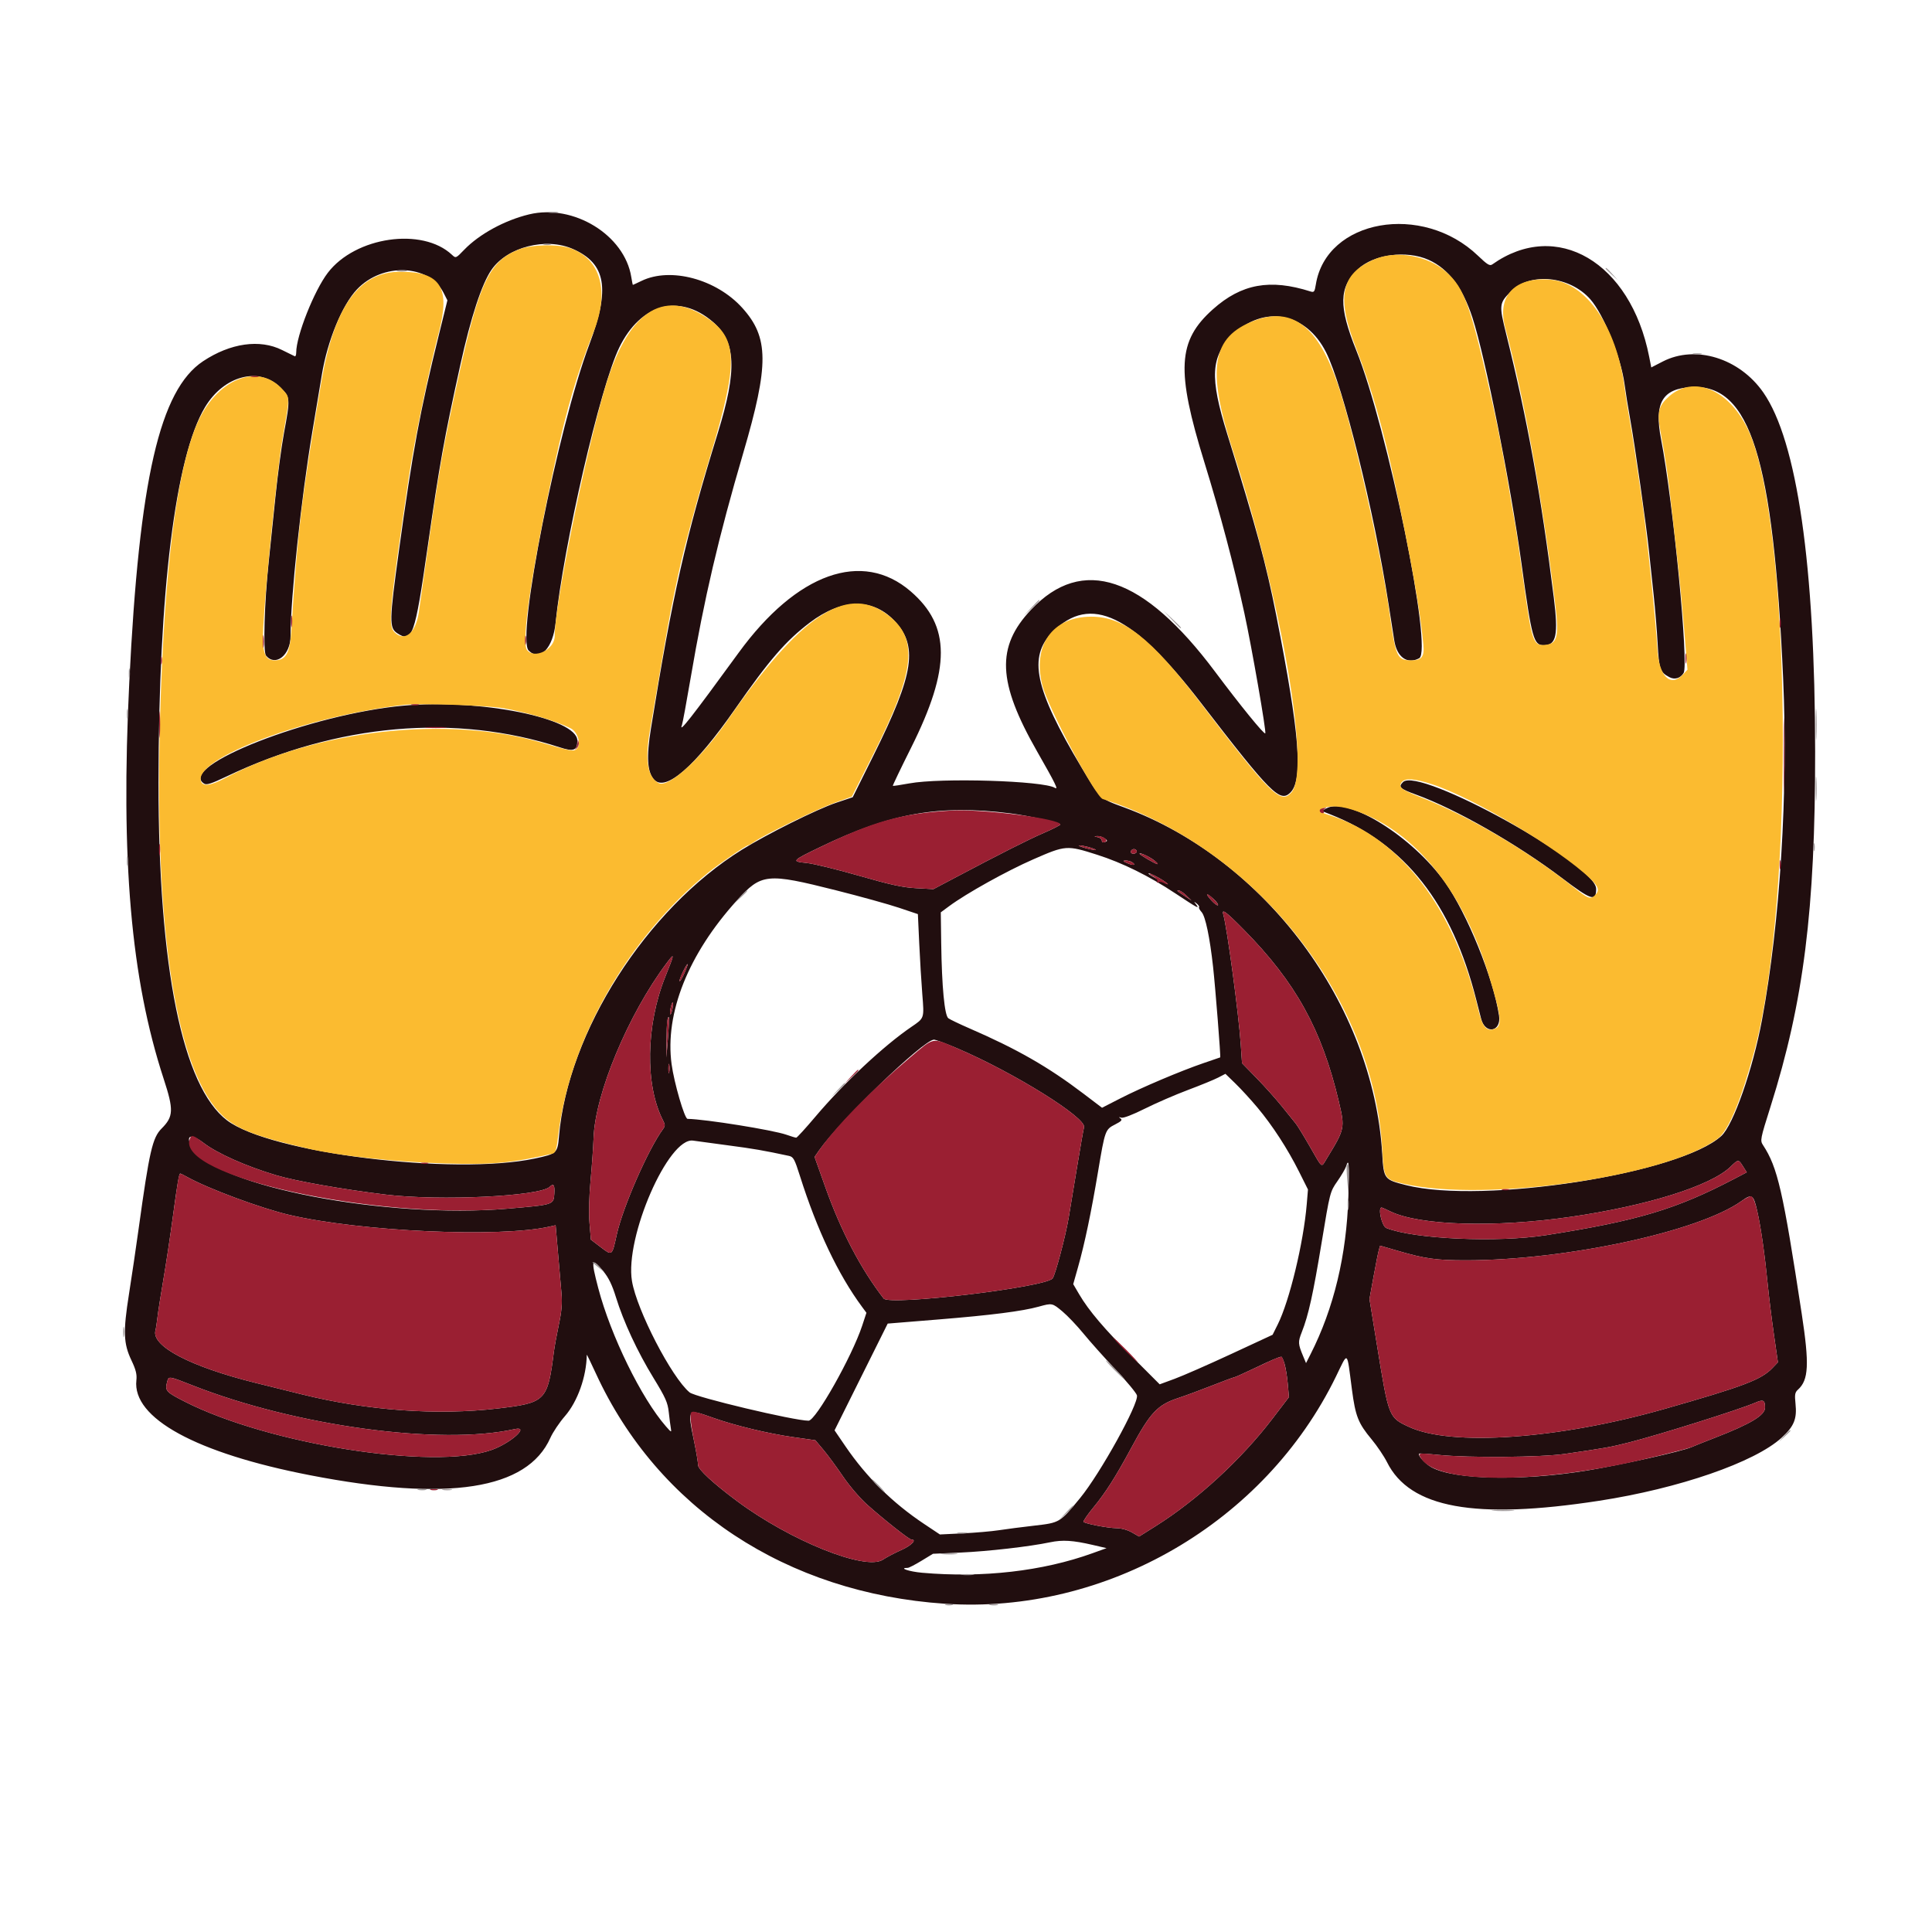 <svg id="svg" version="1.1" xmlns="http://www.w3.org/2000/svg" xmlns:xlink="http://www.w3.org/1999/xlink" width="400" height="400" viewBox="0, 0, 400,400">
<g id="svgg">
<path id="path0" d="M109.570 44.378 C 104.524 45.586,99.239 48.463,96.114 51.705 C 94.387 53.497,94.373 53.503,93.574 52.753 C 87.444 46.994,73.576 49.004,67.870 56.478 C 65.035 60.191,61.329 69.539,61.328 72.982 C 61.328 73.483,61.194 73.835,61.030 73.763 C 60.867 73.691,59.683 73.109,58.400 72.468 C 53.788 70.165,47.708 71.028,42.041 74.790 C 33.071 80.744,28.823 99.216,26.768 141.211 C 24.966 178.031,27.093 202.589,33.882 223.347 C 35.992 229.798,35.935 231.175,33.455 233.654 C 31.569 235.540,30.925 238.345,28.717 254.297 C 28.166 258.271,27.261 264.399,26.706 267.913 C 25.469 275.736,25.558 278.158,27.211 281.641 C 28.136 283.589,28.374 284.549,28.236 285.769 C 27.349 293.611,40.587 300.851,64.185 305.429 C 92.779 310.976,109.171 308.427,113.950 297.689 C 114.467 296.526,115.823 294.505,116.962 293.197 C 119.580 290.191,121.423 285.017,121.487 280.491 C 121.489 280.371,122.339 282.119,123.377 284.375 C 136.198 312.250,162.832 329.826,195.605 332.037 C 229.058 334.295,261.845 315.255,276.590 285.008 C 279.175 279.705,278.813 279.411,279.904 287.695 C 280.631 293.221,281.204 294.669,283.976 298.000 C 285.117 299.371,286.556 301.503,287.173 302.738 C 291.920 312.238,305.347 314.681,331.061 310.723 C 347.617 308.175,363.284 302.762,368.866 297.661 C 371.443 295.306,372.070 293.769,371.740 290.617 C 371.543 288.728,371.622 288.277,372.254 287.706 C 374.466 285.704,374.626 282.483,373.033 272.034 C 369.140 246.502,368.040 241.705,365.019 237.089 C 364.388 236.126,364.441 235.854,366.569 229.117 C 373.436 207.377,375.826 188.377,375.806 155.664 C 375.784 117.050,372.072 91.312,365.076 81.260 C 360.122 74.142,351.045 71.349,344.247 74.853 L 341.879 76.073 341.441 73.846 C 337.589 54.267,322.294 45.276,308.953 54.748 C 308.447 55.107,307.916 54.784,306.023 52.965 C 294.472 41.869,274.589 45.393,272.426 58.920 C 272.187 60.414,272.061 60.579,271.332 60.347 C 262.949 57.679,257.037 58.756,251.123 64.032 C 243.797 70.565,243.461 76.654,249.368 95.760 C 252.606 106.235,255.485 117.096,257.622 126.898 C 259.151 133.911,262.226 151.576,261.964 151.838 C 261.706 152.096,256.843 146.123,251.563 139.063 C 236.732 119.232,224.094 114.975,213.473 126.233 C 206.210 133.932,206.518 141.213,214.712 155.562 C 218.549 162.280,219.196 163.603,218.405 163.114 C 216.024 161.643,194.807 160.993,188.281 162.191 C 186.455 162.526,184.911 162.756,184.849 162.701 C 184.787 162.646,186.498 159.077,188.651 154.769 C 196.866 138.324,196.838 129.585,188.546 122.433 C 178.531 113.795,164.953 118.639,152.930 135.140 C 143.080 148.657,140.470 151.986,141.187 150.117 C 141.327 149.751,142.148 145.313,143.011 140.253 C 145.807 123.863,148.747 111.296,153.891 93.750 C 159.248 75.475,159.207 69.848,153.669 63.728 C 148.287 57.781,138.833 55.250,132.833 58.149 C 131.882 58.608,131.071 58.984,131.031 58.984 C 130.992 58.984,130.841 58.248,130.698 57.348 C 129.308 48.661,118.753 42.182,109.570 44.378 M118.620 51.550 C 125.479 54.580,126.367 59.722,122.025 71.274 C 115.445 88.779,106.858 132.093,109.453 134.688 C 111.791 137.026,114.495 134.225,115.035 128.906 C 116.652 112.977,124.260 80.094,128.210 71.960 C 132.615 62.892,140.630 60.678,147.564 66.613 C 152.397 70.750,152.662 76.559,148.614 89.648 C 141.907 111.339,139.245 123.107,134.758 150.904 C 133.816 156.737,134.010 159.846,135.413 161.396 C 137.790 164.022,143.871 158.738,152.148 146.855 C 159.288 136.605,162.691 132.670,167.691 128.881 C 174.151 123.986,180.546 123.781,184.985 128.327 C 190.177 133.645,189.341 139.315,180.848 156.398 L 176.544 165.056 173.135 166.198 C 169.161 167.531,158.817 172.685,153.594 175.935 C 133.789 188.261,117.556 213.696,115.734 235.257 C 115.439 238.748,115.285 238.890,110.742 239.855 C 93.914 243.432,55.889 238.716,46.993 231.950 C 37.779 224.941,32.802 200.393,32.818 162.027 C 32.833 122.620,36.310 94.547,42.441 84.311 C 46.383 77.728,53.679 75.842,58.099 80.262 C 60.107 82.270,60.122 82.471,58.799 89.634 C 58.267 92.513,57.473 98.440,57.034 102.805 C 56.595 107.171,55.962 113.291,55.628 116.406 C 54.741 124.680,54.443 134.977,55.069 135.731 C 57.042 138.109,60.156 135.633,60.157 131.686 C 60.158 123.733,62.358 103.125,64.686 89.258 C 65.444 84.746,66.324 79.477,66.641 77.550 C 67.797 70.538,70.837 63.160,73.910 59.911 C 79.179 54.340,88.813 54.697,91.812 60.576 L 92.629 62.178 90.876 69.273 C 86.929 85.248,85.472 93.120,82.587 114.063 C 80.591 128.548,80.562 130.000,82.242 131.101 C 85.370 133.151,85.899 131.664,88.505 113.477 C 90.981 96.195,91.974 90.661,95.299 75.586 C 97.493 65.638,99.746 58.762,101.769 55.844 C 105.037 51.128,113.045 49.087,118.620 51.550 M295.788 53.803 C 299.871 55.641,302.816 59.525,304.851 65.759 C 307.502 73.883,312.738 100.142,315.026 116.797 C 317.159 132.319,317.511 133.594,319.667 133.594 C 322.209 133.594,322.656 131.440,321.704 123.786 C 319.066 102.562,316.217 86.776,311.868 69.271 C 310.322 63.050,310.358 62.752,312.930 60.237 C 316.942 56.314,325.040 57.170,329.259 61.964 C 332.031 65.113,335.595 73.956,336.345 79.542 C 336.571 81.233,337.092 84.463,337.502 86.719 C 338.482 92.121,340.873 108.876,341.403 114.063 C 341.634 116.318,342.072 120.449,342.377 123.242 C 342.681 126.035,343.051 130.562,343.198 133.302 C 343.479 138.539,343.704 139.179,345.620 140.195 C 346.732 140.784,347.909 140.438,348.581 139.326 C 349.655 137.549,346.397 103.854,343.900 90.911 C 342.446 83.375,344.177 80.445,350.262 80.137 C 362.348 79.527,367.138 94.795,369.178 140.430 C 370.228 163.918,368.559 190.930,364.809 211.133 C 362.905 221.389,358.863 232.933,356.384 235.192 C 347.818 242.997,307.050 249.365,291.153 245.380 C 286.560 244.229,286.489 244.137,286.171 238.867 C 284.305 207.962,261.956 177.942,232.813 167.194 C 227.601 165.272,227.897 165.550,223.859 158.793 C 214.202 142.636,212.795 135.971,217.953 130.813 C 225.787 122.978,234.528 127.181,248.709 145.603 C 263.129 164.334,265.021 166.229,267.165 164.085 C 269.833 161.417,269.075 151.950,264.224 127.344 C 262.145 116.798,260.104 109.256,254.080 89.844 C 250.430 78.083,250.664 73.844,255.213 69.357 C 261.623 63.033,270.392 64.657,274.547 72.938 C 278.058 79.933,284.518 105.946,287.476 125.000 C 287.926 127.900,288.463 131.328,288.668 132.617 C 289.217 136.072,291.370 137.602,293.830 136.285 C 296.704 134.747,287.289 88.695,280.796 72.531 C 277.125 63.391,277.203 59.520,281.134 55.750 C 284.358 52.659,291.220 51.747,295.788 53.803 M83.594 146.093 C 64.319 147.841,36.575 158.684,42.260 162.247 C 42.774 162.569,43.758 162.258,46.752 160.829 C 69.816 149.819,94.264 147.667,115.932 154.740 C 118.784 155.671,119.531 155.379,119.531 153.333 C 119.531 148.708,99.422 144.657,83.594 146.093 M290.475 161.924 C 289.454 162.945,289.822 163.298,293.182 164.517 C 301.408 167.501,314.119 174.767,323.366 181.770 C 329.495 186.412,330.469 186.721,330.469 184.023 C 330.469 178.938,293.750 158.649,290.475 161.924 M274.614 167.363 L 273.642 167.901 275.395 168.592 C 290.887 174.706,300.599 187.043,305.655 207.031 C 306.008 208.428,306.458 210.186,306.654 210.938 C 307.517 214.240,310.864 213.633,310.359 210.266 C 309.206 202.574,303.730 189.085,299.145 182.639 C 292.430 173.199,279.085 164.888,274.614 167.363 M209.180 168.402 C 212.970 168.877,219.531 170.332,219.531 170.698 C 219.531 170.844,217.993 171.628,216.113 172.442 C 212.892 173.836,207.271 176.674,197.507 181.837 L 193.255 184.085 189.694 183.890 C 186.894 183.736,184.366 183.186,177.860 181.314 C 173.311 180.005,168.437 178.816,167.030 178.672 C 163.790 178.340,163.861 178.256,169.837 175.367 C 184.392 168.327,194.411 166.554,209.180 168.402 M228.691 173.570 C 229.337 174.043,229.345 174.117,228.766 174.339 C 228.360 174.495,228.125 174.384,228.125 174.038 C 228.125 173.738,227.729 173.416,227.246 173.323 C 226.446 173.168,226.439 173.148,227.171 173.100 C 227.614 173.071,228.298 173.282,228.691 173.570 M225.525 175.421 C 226.351 175.651,226.960 175.905,226.879 175.986 C 226.797 176.067,225.858 175.894,224.791 175.602 C 223.724 175.309,223.115 175.055,223.438 175.037 C 223.760 175.019,224.699 175.192,225.525 175.421 M227.148 176.966 C 232.366 178.627,237.927 181.373,243.314 184.948 C 248.000 188.057,248.465 188.302,247.606 187.207 C 247.119 186.585,247.133 186.573,247.763 187.067 C 248.145 187.367,248.363 187.705,248.248 187.820 C 248.133 187.934,248.372 188.393,248.778 188.838 C 249.567 189.703,250.477 194.050,251.157 200.195 C 251.631 204.486,252.766 218.871,252.634 218.921 C 252.582 218.940,251.045 219.467,249.219 220.091 C 244.466 221.715,236.365 225.148,231.953 227.408 L 228.163 229.350 224.336 226.443 C 216.994 220.868,210.607 217.209,200.725 212.916 C 198.653 212.016,196.680 211.070,196.341 210.815 C 195.557 210.226,194.991 204.269,194.868 195.325 L 194.779 188.892 196.511 187.611 C 200.110 184.948,208.432 180.319,213.974 177.897 C 220.639 174.984,220.874 174.967,227.148 176.966 M235.326 176.131 C 235.445 176.323,235.285 176.579,234.971 176.700 C 234.361 176.934,233.839 176.447,234.255 176.031 C 234.609 175.678,235.073 175.721,235.326 176.131 M238.966 178.133 C 239.507 178.558,239.809 178.906,239.638 178.906 C 239.245 178.906,235.938 176.980,235.938 176.751 C 235.938 176.428,237.988 177.364,238.966 178.133 M234.364 178.500 C 235.329 179.111,234.644 179.257,233.398 178.707 C 232.492 178.306,232.403 178.183,233.008 178.163 C 233.438 178.149,234.048 178.300,234.364 178.500 M240.102 181.852 C 241.034 182.399,241.797 182.943,241.797 183.061 C 241.797 183.238,238.483 181.473,237.923 180.998 C 237.325 180.490,238.694 181.027,240.102 181.852 M173.096 184.331 C 178.118 185.597,183.984 187.224,186.133 187.946 L 190.039 189.258 190.317 195.313 C 190.470 198.643,190.757 203.389,190.954 205.859 C 191.356 210.887,191.396 210.768,188.694 212.604 C 183.015 216.465,174.693 224.247,168.859 231.152 C 166.817 233.569,165.013 235.547,164.849 235.547 C 164.685 235.547,163.782 235.275,162.842 234.942 C 160.075 233.963,146.069 231.712,142.347 231.648 C 141.732 231.637,139.568 224.209,139.045 220.313 C 137.628 209.756,142.493 197.544,152.534 186.458 C 157.642 180.818,158.726 180.706,173.096 184.331 M245.623 185.406 L 246.680 186.438 245.313 185.533 C 243.514 184.343,243.548 184.375,244.093 184.375 C 244.353 184.375,245.041 184.839,245.623 185.406 M251.299 186.172 C 251.902 186.731,252.291 187.293,252.164 187.420 C 252.036 187.547,251.419 187.090,250.793 186.404 C 249.423 184.904,249.763 184.748,251.299 186.172 M257.514 192.480 C 268.254 203.370,273.665 213.149,277.177 228.015 C 278.491 233.574,278.464 233.703,274.647 239.941 C 273.517 241.789,273.872 242.051,271.201 237.397 C 269.936 235.192,268.615 233.039,268.265 232.612 C 267.916 232.185,266.642 230.605,265.435 229.102 C 264.228 227.598,261.869 224.961,260.193 223.242 L 257.147 220.117 256.883 216.211 C 256.460 209.950,254.048 192.005,253.272 189.355 C 252.887 188.039,253.789 188.703,257.514 192.480 M137.743 202.224 C 133.717 212.242,133.521 224.715,137.276 231.975 C 137.741 232.874,137.737 233.132,137.249 233.796 C 134.186 237.972,128.925 249.995,127.680 255.664 C 126.710 260.077,126.764 260.036,124.351 258.195 L 122.337 256.660 122.053 253.241 C 121.878 251.147,121.964 247.698,122.275 244.344 C 122.554 241.332,122.831 237.412,122.892 235.633 C 123.204 226.462,130.041 210.073,137.997 199.430 C 139.732 197.108,139.712 197.325,137.743 202.224 M141.674 201.523 C 141.205 202.575,140.766 203.291,140.700 203.114 C 140.574 202.779,142.081 199.609,142.366 199.609 C 142.455 199.609,142.144 200.470,141.674 201.523 M139.209 208.936 C 139.072 209.622,138.878 210.102,138.778 210.002 C 138.679 209.903,138.719 209.269,138.867 208.594 C 139.219 206.992,139.535 207.307,139.209 208.936 M138.297 214.854 L 137.966 218.945 137.995 215.234 C 138.022 211.816,138.187 210.323,138.503 210.638 C 138.572 210.707,138.479 212.604,138.297 214.854 M198.242 217.068 C 209.968 222.094,224.973 231.443,224.436 233.388 C 224.316 233.824,223.684 237.432,223.031 241.406 C 222.379 245.381,221.579 250.215,221.253 252.148 C 220.608 255.974,218.480 264.000,217.930 264.683 C 216.437 266.536,184.140 270.378,182.953 268.844 C 178.229 262.740,174.110 254.881,170.893 245.835 L 168.647 239.522 169.553 238.218 C 173.877 231.993,191.132 215.347,193.359 215.251 C 193.682 215.238,195.879 216.055,198.242 217.068 M138.558 221.968 C 138.464 222.454,138.384 222.148,138.380 221.289 C 138.375 220.430,138.452 220.032,138.550 220.406 C 138.647 220.779,138.651 221.482,138.558 221.968 M260.332 229.297 C 263.449 233.016,266.581 237.842,268.948 242.570 L 270.801 246.272 270.546 249.330 C 269.882 257.291,266.977 269.334,264.544 274.211 L 263.477 276.352 254.883 280.342 C 250.156 282.537,244.897 284.845,243.195 285.470 L 240.101 286.608 234.591 281.097 C 228.658 275.164,225.422 271.359,223.447 267.994 L 222.200 265.870 223.200 262.330 C 224.578 257.451,225.906 251.112,227.338 242.578 C 228.787 233.948,228.822 233.852,230.903 232.790 C 232.184 232.137,232.421 231.870,231.993 231.566 C 231.566 231.262,231.600 231.226,232.146 231.403 C 232.571 231.540,234.497 230.804,237.029 229.537 C 239.329 228.387,243.351 226.642,245.968 225.661 C 248.584 224.679,251.396 223.527,252.218 223.099 L 253.711 222.323 255.794 224.345 C 256.939 225.457,258.982 227.686,260.332 229.297 M42.086 236.586 C 44.970 238.804,50.920 241.456,57.227 243.335 C 61.260 244.537,71.029 246.260,79.883 247.331 C 91.107 248.690,111.840 247.691,113.836 245.695 C 114.607 244.924,114.884 245.354,114.767 247.142 C 114.618 249.444,114.664 249.429,105.078 250.245 C 80.020 252.379,44.738 245.615,39.874 237.745 C 38.252 235.120,39.399 234.519,42.086 236.586 M150.746 237.135 C 156.043 237.832,158.067 238.182,163.340 239.313 C 164.263 239.511,164.509 239.962,165.628 243.498 C 169.167 254.683,173.533 263.880,178.483 270.576 L 179.386 271.797 178.504 274.473 C 176.400 280.851,168.898 294.141,167.401 294.141 C 164.417 294.141,143.973 289.276,142.773 288.281 C 139.063 285.202,131.851 271.270,130.843 265.234 C 129.329 256.173,138.405 235.355,143.520 236.156 C 144.145 236.254,147.397 236.694,150.746 237.135 M360.865 241.475 L 361.651 242.716 359.048 244.077 C 347.028 250.364,339.065 252.747,320.117 255.726 C 310.026 257.312,292.700 256.537,287.012 254.244 C 286.090 253.873,285.221 250.000,286.059 250.000 C 286.127 250.000,286.946 250.370,287.881 250.821 C 293.924 253.741,309.471 254.204,325.195 251.934 C 341.002 249.651,354.176 245.528,358.256 241.586 C 359.913 239.985,359.921 239.985,360.865 241.475 M279.165 247.754 C 278.796 259.894,276.154 270.894,271.325 280.397 L 270.400 282.216 269.817 280.820 C 268.740 278.242,268.716 277.850,269.514 275.824 C 270.905 272.296,271.854 268.015,273.628 257.264 C 275.351 246.819,275.371 246.742,276.887 244.569 C 277.726 243.367,278.536 241.987,278.686 241.504 C 279.275 239.609,279.373 240.898,279.165 247.754 M38.758 243.683 C 43.114 246.113,54.105 250.189,59.961 251.548 C 74.760 254.980,103.309 256.272,113.672 253.979 L 115.039 253.676 115.523 259.358 C 115.789 262.482,116.116 266.270,116.250 267.773 C 116.430 269.789,116.287 271.483,115.708 274.219 C 115.276 276.260,114.811 278.809,114.674 279.883 C 113.381 290.044,112.990 290.441,103.125 291.604 C 90.518 293.092,76.117 292.058,62.500 288.689 C 60.029 288.078,55.723 287.010,52.930 286.316 C 39.396 282.954,31.275 278.695,32.187 275.439 C 32.285 275.090,32.477 273.838,32.614 272.656 C 32.750 271.475,33.288 268.047,33.807 265.039 C 34.327 262.031,35.204 256.230,35.756 252.148 C 36.750 244.787,37.063 242.969,37.335 242.969 C 37.413 242.969,38.053 243.290,38.758 243.683 M363.785 250.614 C 364.567 254.014,365.363 259.557,365.999 266.016 C 366.242 268.486,366.813 273.105,367.269 276.279 L 368.096 282.051 366.958 283.239 C 364.644 285.656,360.999 287.036,344.531 291.728 C 322.648 297.963,300.450 299.510,291.691 295.412 C 287.515 293.457,287.529 293.494,285.123 278.715 L 283.534 268.953 284.388 264.261 C 284.857 261.681,285.354 259.195,285.492 258.737 L 285.742 257.903 289.453 258.983 C 295.071 260.618,297.383 260.938,303.539 260.933 C 324.199 260.914,351.679 255.004,360.547 248.671 C 362.728 247.114,363.021 247.290,363.785 250.614 M124.899 263.184 C 126.002 264.517,126.738 266.028,127.517 268.555 C 129.089 273.656,131.968 279.848,135.297 285.283 C 137.796 289.365,138.244 290.371,138.461 292.383 C 138.600 293.672,138.793 295.166,138.891 295.703 C 139.058 296.618,138.993 296.593,137.873 295.313 C 132.794 289.507,126.450 276.551,123.863 266.698 C 122.293 260.721,122.443 260.213,124.899 263.184 M219.980 271.533 C 221.038 272.419,222.990 274.473,224.318 276.098 C 225.645 277.722,228.630 281.067,230.951 283.531 C 233.272 285.995,235.271 288.407,235.393 288.892 C 235.817 290.581,227.804 305.061,223.625 310.156 C 219.451 315.247,219.420 315.265,214.187 315.862 C 211.648 316.152,208.340 316.580,206.836 316.812 C 205.332 317.045,201.963 317.338,199.349 317.464 L 194.597 317.694 191.341 315.525 C 184.804 311.170,179.421 305.861,175.054 299.461 L 172.786 296.137 178.287 285.086 L 183.789 274.035 194.336 273.178 C 205.217 272.294,211.646 271.473,215.039 270.533 C 217.840 269.757,217.864 269.762,219.980 271.533 M265.943 282.333 C 266.186 283.143,266.492 285.033,266.623 286.532 L 266.861 289.258 263.430 293.750 C 256.985 302.187,247.875 310.560,239.225 315.996 L 235.838 318.124 234.345 317.265 C 233.461 316.756,232.169 316.401,231.173 316.393 C 229.407 316.378,224.732 315.488,224.335 315.090 C 224.207 314.962,225.157 313.580,226.445 312.019 C 228.897 309.048,231.022 305.700,234.199 299.805 C 238.165 292.444,239.657 290.858,243.945 289.446 C 245.449 288.951,248.613 287.784,250.977 286.852 C 253.340 285.920,255.393 285.157,255.539 285.157 C 255.685 285.157,257.531 284.330,259.640 283.320 C 263.127 281.652,264.626 281.007,265.270 280.898 C 265.397 280.877,265.700 281.522,265.943 282.333 M39.976 286.871 C 61.297 295.256,91.185 299.303,106.543 295.884 C 109.778 295.164,105.767 298.785,101.758 300.204 C 89.800 304.437,55.538 299.022,38.184 290.155 C 34.320 288.181,34.111 287.939,34.621 286.035 C 34.930 284.883,34.913 284.880,39.976 286.871 M365.430 291.439 C 365.430 293.015,362.466 294.798,355.078 297.666 C 352.822 298.542,350.625 299.419,350.195 299.615 C 348.389 300.441,335.458 303.331,328.516 304.461 C 314.972 306.665,301.108 306.372,296.383 303.782 C 295.055 303.054,293.477 301.314,293.828 300.964 C 293.905 300.887,295.721 301.003,297.863 301.222 C 304.090 301.858,319.028 301.740,324.023 301.014 C 332.523 299.780,333.453 299.613,337.305 298.633 C 343.703 297.004,360.198 291.810,363.425 290.408 C 365.078 289.689,365.430 289.870,365.430 291.439 M147.656 293.548 C 152.147 295.141,159.075 296.813,164.192 297.537 L 168.813 298.191 170.475 300.170 C 171.389 301.258,173.210 303.730,174.522 305.664 C 175.868 307.647,178.067 310.212,179.567 311.548 C 183.100 314.694,188.241 318.750,188.697 318.750 C 189.886 318.750,188.709 319.974,186.621 320.908 C 185.278 321.509,183.555 322.412,182.792 322.915 C 179.215 325.273,163.599 318.991,152.539 310.746 C 147.643 307.095,144.531 304.219,144.531 303.344 C 144.531 302.841,144.180 300.721,143.750 298.633 C 142.289 291.532,142.222 291.619,147.656 293.548 M226.288 319.873 L 229.102 320.527 226.172 321.584 C 215.885 325.296,203.411 326.724,190.918 325.622 C 188.222 325.384,185.941 324.609,187.937 324.609 C 188.178 324.609,189.452 323.953,190.769 323.152 L 193.164 321.694 198.828 321.444 C 204.565 321.191,213.101 320.213,217.383 319.318 C 219.994 318.773,222.125 318.905,226.288 319.873 " stroke="none" fill="#210e0f" fill-rule="evenodd"></path>
<path id="path1" d="M107.540 51.603 C 101.408 53.960,99.302 58.297,95.115 77.185 C 91.770 92.277,90.807 97.746,88.100 116.992 C 87.556 120.859,86.932 125.254,86.713 126.758 C 86.085 131.079,83.760 132.979,81.664 130.882 C 80.296 129.515,80.584 126.399,84.598 99.066 C 85.685 91.666,88.787 76.661,90.835 68.895 C 93.294 59.569,91.248 56.281,82.973 56.259 C 74.394 56.235,69.245 63.331,66.566 78.867 C 62.570 102.041,61.520 110.726,60.324 130.482 C 60.035 135.256,59.218 136.719,56.844 136.719 C 54.816 136.719,54.235 135.052,54.495 129.975 C 54.918 121.694,57.439 96.920,58.460 91.016 C 60.046 81.839,60.040 82.371,58.579 80.707 C 53.456 74.873,44.645 78.489,40.660 88.063 C 36.546 97.945,34.043 117.899,33.161 147.852 C 31.840 192.702,36.482 222.219,46.262 231.157 C 49.190 233.834,53.304 235.392,63.867 237.825 C 70.387 239.328,81.785 240.564,91.992 240.876 C 101.809 241.177,105.868 240.812,114.307 238.872 C 115.041 238.704,115.190 238.242,115.602 234.868 C 118.015 215.111,130.030 194.136,146.680 180.618 C 148.812 178.887,154.501 175.000,154.903 175.000 C 155.040 175.000,155.619 174.670,156.190 174.267 C 158.234 172.822,169.301 167.450,172.799 166.205 L 176.367 164.935 180.684 156.393 C 189.686 138.582,190.301 131.931,183.399 127.020 C 175.089 121.107,165.540 127.568,150.552 149.244 C 145.146 157.062,138.382 163.209,136.371 162.132 C 134.104 160.919,133.502 157.496,134.509 151.539 C 136.822 137.846,138.407 128.723,138.880 126.367 C 139.987 120.856,141.013 116.154,141.607 113.867 C 143.777 105.521,144.868 101.620,147.066 94.336 C 152.852 75.164,152.775 70.209,146.623 65.977 C 137.148 59.458,129.745 64.645,125.027 81.109 C 120.787 95.908,114.844 125.435,114.844 131.703 C 114.844 134.460,110.612 136.557,109.100 134.551 C 107.862 132.908,110.210 117.221,114.915 95.703 C 117.411 84.288,119.518 77.163,122.884 68.750 C 126.259 60.317,124.361 53.539,118.019 51.378 C 115.457 50.505,110.095 50.620,107.540 51.603 M284.615 53.672 C 277.572 56.648,276.600 61.439,280.842 72.278 C 283.816 79.877,286.405 88.878,288.701 99.609 C 292.139 115.676,294.050 126.474,294.695 133.488 C 294.923 135.960,294.347 136.719,292.247 136.719 C 289.259 136.719,288.958 136.074,287.685 126.953 C 285.971 114.674,280.165 88.931,277.025 79.688 C 272.895 67.531,267.546 63.421,259.708 66.381 C 250.847 69.727,249.767 76.306,255.277 93.359 C 265.536 125.108,271.422 159.599,267.349 164.099 C 265.113 166.570,263.069 164.547,248.442 145.385 C 238.282 132.074,232.656 127.654,225.898 127.673 C 217.853 127.695,213.665 133.655,215.837 141.993 C 217.043 146.623,226.807 164.962,228.320 165.439 C 259.781 175.347,284.547 206.491,286.201 238.227 C 286.500 243.952,286.652 244.187,290.653 245.097 C 307.748 248.985,345.391 243.535,355.712 235.678 C 357.881 234.026,360.558 227.580,363.227 217.578 C 371.707 185.810,370.848 107.364,361.817 88.748 C 357.857 80.586,350.624 77.610,345.566 82.062 C 343.415 83.955,343.057 85.306,343.728 89.005 C 344.956 95.778,345.295 98.098,346.056 104.945 C 346.506 108.993,347.137 114.590,347.459 117.383 C 347.780 120.176,348.342 126.104,348.708 130.557 L 349.373 138.653 348.446 139.639 C 345.817 142.437,343.425 139.981,343.127 134.180 C 342.874 129.250,340.889 109.995,340.006 103.906 C 338.586 94.113,337.838 89.255,337.314 86.424 C 337.006 84.760,336.558 81.904,336.319 80.078 C 334.690 67.658,328.453 58.584,321.087 57.916 C 313.671 57.243,309.871 61.203,311.624 67.773 C 315.605 82.700,319.082 101.801,321.885 124.158 C 322.851 131.865,322.538 133.295,319.833 133.519 C 317.436 133.718,317.134 132.827,315.452 120.600 C 314.647 114.748,313.830 109.170,313.638 108.203 C 313.446 107.236,312.926 104.248,312.484 101.563 C 311.631 96.389,310.145 88.594,309.207 84.375 C 304.513 63.272,303.256 59.675,299.381 56.273 C 295.541 52.902,289.117 51.770,284.615 53.672 M104.332 146.649 C 109.742 147.651,114.953 149.214,118.150 150.795 C 119.549 151.486,120.339 153.910,119.497 154.925 C 118.878 155.670,118.397 155.593,112.109 153.753 C 92.601 148.043,65.443 151.098,46.555 161.128 C 43.592 162.701,41.975 162.894,41.602 161.719 C 40.114 157.033,63.398 148.283,83.594 145.937 C 86.822 145.562,101.112 146.052,104.332 146.649 M296.555 162.393 C 305.123 165.202,322.807 175.753,329.195 181.867 C 330.980 183.576,331.216 184.353,330.246 185.324 C 329.293 186.276,328.822 186.101,325.734 183.647 C 316.236 176.100,303.996 168.910,293.998 165.007 C 290.052 163.467,289.395 162.925,290.239 161.909 C 290.953 161.049,292.911 161.199,296.555 162.393 M282.509 168.566 C 293.923 173.346,303.132 185.247,308.194 201.758 C 310.784 210.207,311.053 212.286,309.639 212.930 C 307.877 213.733,306.925 212.714,306.085 209.127 C 301.139 188.018,289.958 173.405,275.195 168.757 C 272.976 168.058,272.749 167.686,274.263 167.229 C 276.252 166.629,278.915 167.060,282.509 168.566 " stroke="none" fill="#fbbb30" fill-rule="evenodd"></path>
<path id="path2" d="M52.051 78.004 C 52.427 78.102,53.042 78.102,53.418 78.004 C 53.794 77.905,53.486 77.825,52.734 77.825 C 51.982 77.825,51.675 77.905,52.051 78.004 M60.268 128.711 C 60.271 129.785,60.347 130.178,60.437 129.584 C 60.526 128.991,60.524 128.112,60.431 127.631 C 60.339 127.151,60.265 127.637,60.268 128.711 M368.458 129.102 C 368.462 129.961,368.542 130.267,368.636 129.781 C 368.729 129.295,368.726 128.592,368.628 128.218 C 368.530 127.845,368.454 128.242,368.458 129.102 M54.414 132.813 C 54.414 133.994,54.487 134.478,54.577 133.887 C 54.666 133.296,54.666 132.329,54.577 131.738 C 54.487 131.147,54.414 131.631,54.414 132.813 M108.692 132.617 C 108.697 133.477,108.777 133.782,108.870 133.296 C 108.963 132.810,108.960 132.107,108.862 131.734 C 108.764 131.360,108.688 131.758,108.692 132.617 M348.935 136.328 C 348.935 137.295,349.011 137.690,349.104 137.207 C 349.197 136.724,349.197 135.933,349.104 135.449 C 349.011 134.966,348.935 135.361,348.935 136.328 M33.294 136.719 C 33.294 137.471,33.374 137.778,33.472 137.402 C 33.571 137.026,33.571 136.411,33.472 136.035 C 33.374 135.659,33.294 135.967,33.294 136.719 M369.315 156.445 C 369.315 163.320,369.368 166.078,369.433 162.573 C 369.498 159.068,369.498 153.443,369.433 150.073 C 369.368 146.703,369.315 149.570,369.315 156.445 M32.960 150.000 C 32.960 152.471,33.024 153.481,33.101 152.246 C 33.179 151.011,33.179 148.989,33.101 147.754 C 33.024 146.519,32.960 147.529,32.960 150.000 M85.254 145.972 C 85.630 146.071,86.245 146.071,86.621 145.972 C 86.997 145.874,86.689 145.794,85.938 145.794 C 85.186 145.794,84.878 145.874,85.254 145.972 M88.379 150.678 C 89.399 150.758,91.069 150.758,92.090 150.678 C 93.110 150.597,92.275 150.531,90.234 150.531 C 88.193 150.531,87.358 150.597,88.379 150.678 M119.577 153.730 C 119.552 154.171,119.356 154.743,119.142 155.001 C 118.928 155.260,119.033 155.228,119.375 154.930 C 119.717 154.633,119.913 154.061,119.809 153.659 C 119.640 153.002,119.617 153.009,119.577 153.730 M273.533 167.447 C 272.993 167.665,273.253 168.359,273.874 168.359 C 274.089 168.359,274.165 168.199,274.044 168.002 C 273.923 167.806,274.044 167.556,274.314 167.447 C 274.584 167.338,274.629 167.249,274.414 167.249 C 274.199 167.249,273.803 167.338,273.533 167.447 M196.875 167.816 C 186.625 168.421,180.884 170.024,169.837 175.367 C 163.861 178.256,163.790 178.340,167.030 178.672 C 168.437 178.816,173.311 180.005,177.860 181.314 C 184.366 183.186,186.894 183.736,189.694 183.890 L 193.255 184.085 197.507 181.837 C 207.271 176.674,212.892 173.836,216.113 172.442 C 217.993 171.628,219.531 170.844,219.531 170.698 C 219.531 169.504,203.286 167.438,196.875 167.816 M227.246 173.323 C 227.729 173.416,228.125 173.738,228.125 174.038 C 228.125 174.384,228.360 174.495,228.766 174.339 C 229.631 174.007,228.363 173.021,227.171 173.100 C 226.439 173.148,226.446 173.168,227.246 173.323 M32.924 175.977 C 32.927 177.051,33.003 177.444,33.093 176.850 C 33.183 176.256,33.180 175.377,33.087 174.897 C 32.995 174.417,32.921 174.902,32.924 175.977 M224.791 175.602 C 225.858 175.894,226.797 176.067,226.879 175.986 C 227.074 175.791,224.189 174.995,223.438 175.037 C 223.115 175.055,223.724 175.309,224.791 175.602 M234.255 176.031 C 233.839 176.447,234.361 176.934,234.971 176.700 C 235.285 176.579,235.445 176.323,235.326 176.131 C 235.073 175.721,234.609 175.678,234.255 176.031 M235.938 176.751 C 235.938 176.980,239.245 178.906,239.638 178.906 C 240.156 178.906,238.054 177.387,236.960 176.971 C 236.398 176.757,235.938 176.658,235.938 176.751 M368.458 179.102 C 368.462 179.961,368.542 180.267,368.636 179.781 C 368.729 179.295,368.726 178.592,368.628 178.218 C 368.530 177.845,368.454 178.242,368.458 179.102 M233.398 178.707 C 234.043 178.992,234.653 179.143,234.754 179.044 C 235.058 178.747,233.846 178.135,233.008 178.163 C 232.403 178.183,232.492 178.306,233.398 178.707 M238.781 181.480 C 239.399 181.815,239.752 182.255,239.600 182.501 C 239.440 182.759,239.511 182.823,239.775 182.659 C 240.019 182.509,240.573 182.576,241.008 182.808 C 241.442 183.041,241.797 183.144,241.797 183.038 C 241.797 182.768,238.486 180.856,238.052 180.875 C 237.856 180.884,238.184 181.156,238.781 181.480 M243.783 184.501 C 243.872 184.571,244.561 185.035,245.313 185.533 L 246.680 186.438 245.623 185.406 C 245.041 184.839,244.353 184.375,244.093 184.375 C 243.833 184.375,243.693 184.432,243.783 184.501 M250.793 186.404 C 251.419 187.090,252.036 187.547,252.164 187.420 C 252.405 187.178,250.408 185.156,249.928 185.156 C 249.777 185.156,250.166 185.718,250.793 186.404 M253.272 189.355 C 254.048 192.005,256.460 209.950,256.883 216.211 L 257.147 220.117 260.193 223.242 C 261.869 224.961,264.228 227.598,265.435 229.102 C 266.642 230.605,267.916 232.185,268.265 232.612 C 268.615 233.039,269.936 235.192,271.201 237.397 C 273.872 242.051,273.517 241.789,274.647 239.941 C 278.464 233.703,278.491 233.574,277.177 228.015 C 273.665 213.149,268.254 203.370,257.514 192.480 C 253.789 188.703,252.887 188.039,253.272 189.355 M137.997 199.430 C 130.041 210.073,123.204 226.462,122.892 235.633 C 122.831 237.412,122.554 241.332,122.275 244.344 C 121.964 247.698,121.878 251.147,122.053 253.241 L 122.337 256.660 124.351 258.195 C 126.764 260.036,126.710 260.077,127.680 255.664 C 128.925 249.995,134.186 237.972,137.249 233.796 C 137.737 233.132,137.741 232.874,137.276 231.975 C 133.521 224.715,133.717 212.242,137.743 202.224 C 139.712 197.325,139.732 197.108,137.997 199.430 M141.391 201.201 C 140.945 202.076,140.634 202.937,140.700 203.114 C 140.766 203.291,141.205 202.575,141.674 201.523 C 142.709 199.205,142.519 198.990,141.391 201.201 M138.867 208.594 C 138.719 209.269,138.679 209.903,138.778 210.002 C 138.878 210.102,139.072 209.622,139.209 208.936 C 139.535 207.307,139.219 206.992,138.867 208.594 M138.201 211.018 C 138.104 211.296,138.011 213.193,137.995 215.234 L 137.966 218.945 138.297 214.854 C 138.613 210.945,138.588 209.913,138.201 211.018 M188.281 219.059 C 180.315 225.768,173.013 233.238,169.553 238.218 L 168.647 239.522 170.893 245.835 C 174.110 254.881,178.229 262.740,182.953 268.844 C 184.140 270.378,216.437 266.536,217.930 264.683 C 218.480 264.000,220.608 255.974,221.253 252.148 C 221.579 250.215,222.379 245.381,223.031 241.406 C 223.684 237.432,224.316 233.824,224.436 233.388 C 224.973 231.443,209.968 222.094,198.242 217.068 C 192.841 214.753,193.567 214.608,188.281 219.059 M138.380 221.289 C 138.384 222.148,138.464 222.454,138.558 221.968 C 138.651 221.482,138.647 220.779,138.550 220.406 C 138.452 220.032,138.375 220.430,138.380 221.289 M176.151 222.949 L 174.805 224.414 176.270 223.068 C 177.633 221.815,177.914 221.484,177.616 221.484 C 177.550 221.484,176.891 222.144,176.151 222.949 M39.295 235.786 C 36.320 243.538,77.516 252.592,105.078 250.245 C 114.664 249.429,114.618 249.444,114.767 247.142 C 114.884 245.354,114.607 244.924,113.836 245.695 C 111.840 247.691,91.107 248.690,79.883 247.331 C 71.029 246.260,61.260 244.537,57.227 243.335 C 50.920 241.456,44.970 238.804,42.086 236.586 C 40.005 234.985,39.642 234.881,39.295 235.786 M358.256 241.586 C 354.176 245.528,341.002 249.651,325.195 251.934 C 309.471 254.204,293.924 253.741,287.881 250.821 C 286.946 250.370,286.127 250.000,286.059 250.000 C 285.221 250.000,286.090 253.873,287.012 254.244 C 292.700 256.537,310.026 257.312,320.117 255.726 C 339.065 252.747,347.028 250.364,359.048 244.077 L 361.651 242.716 360.865 241.475 C 359.921 239.985,359.913 239.985,358.256 241.586 M87.207 240.894 C 87.583 240.993,88.198 240.993,88.574 240.894 C 88.950 240.796,88.643 240.716,87.891 240.716 C 87.139 240.716,86.831 240.796,87.207 240.894 M36.976 243.848 C 36.857 244.331,36.307 248.066,35.756 252.148 C 35.204 256.230,34.327 262.031,33.807 265.039 C 33.288 268.047,32.750 271.475,32.614 272.656 C 32.477 273.838,32.285 275.090,32.187 275.439 C 31.275 278.695,39.396 282.954,52.930 286.316 C 55.723 287.010,60.029 288.078,62.500 288.689 C 76.117 292.058,90.518 293.092,103.125 291.604 C 112.990 290.441,113.381 290.044,114.674 279.883 C 114.811 278.809,115.276 276.260,115.708 274.219 C 116.287 271.483,116.430 269.789,116.250 267.773 C 116.116 266.270,115.789 262.482,115.523 259.358 L 115.039 253.676 113.672 253.979 C 103.309 256.272,74.760 254.980,59.961 251.548 C 54.105 250.189,43.114 246.113,38.758 243.683 C 37.168 242.797,37.238 242.790,36.976 243.848 M311.035 246.363 C 311.411 246.461,312.026 246.461,312.402 246.363 C 312.778 246.265,312.471 246.184,311.719 246.184 C 310.967 246.184,310.659 246.265,311.035 246.363 M360.547 248.671 C 351.679 255.004,324.199 260.914,303.539 260.933 C 297.383 260.938,295.071 260.618,289.453 258.983 L 285.742 257.903 285.492 258.737 C 285.354 259.195,284.857 261.681,284.388 264.261 L 283.534 268.953 285.123 278.715 C 287.529 293.494,287.515 293.457,291.691 295.412 C 300.450 299.510,322.648 297.963,344.531 291.728 C 360.999 287.036,364.644 285.656,366.958 283.239 L 368.096 282.051 367.269 276.279 C 366.813 273.105,366.242 268.486,365.999 266.016 C 364.915 254.998,363.515 247.643,362.510 247.675 C 362.182 247.686,361.299 248.134,360.547 248.671 M232.813 279.492 C 234.197 280.889,235.417 282.031,235.524 282.031 C 235.632 282.031,234.587 280.889,233.203 279.492 C 231.819 278.096,230.599 276.953,230.491 276.953 C 230.384 276.953,231.428 278.096,232.813 279.492 M264.258 281.211 C 263.828 281.361,261.750 282.311,259.640 283.320 C 257.531 284.330,255.685 285.157,255.539 285.157 C 255.393 285.157,253.340 285.920,250.977 286.852 C 248.613 287.784,245.449 288.951,243.945 289.446 C 239.657 290.858,238.165 292.444,234.199 299.805 C 231.022 305.700,228.897 309.048,226.445 312.019 C 225.157 313.580,224.207 314.962,224.335 315.090 C 224.732 315.488,229.407 316.378,231.173 316.393 C 232.169 316.401,233.461 316.756,234.345 317.265 L 235.838 318.124 239.225 315.996 C 247.875 310.560,256.985 302.187,263.430 293.750 L 266.861 289.258 266.623 286.532 C 266.378 283.733,265.681 280.829,265.270 280.898 C 265.143 280.920,264.688 281.060,264.258 281.211 M34.621 286.035 C 34.111 287.939,34.320 288.181,38.184 290.155 C 55.538 299.022,89.800 304.437,101.758 300.204 C 105.767 298.785,109.778 295.164,106.543 295.884 C 91.185 299.303,61.297 295.256,39.976 286.871 C 34.913 284.880,34.930 284.883,34.621 286.035 M363.425 290.408 C 360.198 291.810,343.703 297.004,337.305 298.633 C 333.453 299.613,332.523 299.780,324.023 301.014 C 319.028 301.740,304.090 301.858,297.863 301.222 C 293.452 300.771,293.467 300.768,294.301 302.041 C 297.390 306.755,314.965 307.286,335.156 303.275 C 339.471 302.418,349.293 300.028,350.195 299.615 C 350.625 299.419,352.822 298.542,355.078 297.666 C 362.466 294.798,365.430 293.015,365.430 291.439 C 365.430 289.870,365.078 289.689,363.425 290.408 M142.969 293.466 C 142.969 294.219,143.320 296.544,143.750 298.633 C 144.180 300.721,144.531 302.841,144.531 303.344 C 144.531 304.219,147.643 307.095,152.539 310.746 C 163.599 318.991,179.215 325.273,182.792 322.915 C 183.555 322.412,185.278 321.509,186.621 320.908 C 188.709 319.974,189.886 318.750,188.697 318.750 C 188.241 318.750,183.100 314.694,179.567 311.548 C 178.067 310.212,175.868 307.647,174.522 305.664 C 173.210 303.730,171.389 301.258,170.475 300.170 L 168.813 298.191 164.192 297.537 C 159.075 296.813,152.147 295.141,147.656 293.548 C 142.935 291.872,142.969 291.873,142.969 293.466 M89.160 308.472 C 89.536 308.571,90.151 308.571,90.527 308.472 C 90.903 308.374,90.596 308.294,89.844 308.294 C 89.092 308.294,88.784 308.374,89.160 308.472 " stroke="none" fill="#9a1f32" fill-rule="evenodd"></path>
<path id="path4" d="M113.574 44.026 C 114.058 44.119,114.849 44.119,115.332 44.026 C 115.815 43.933,115.420 43.856,114.453 43.856 C 113.486 43.856,113.091 43.933,113.574 44.026 M112.598 50.660 C 112.974 50.758,113.589 50.758,113.965 50.660 C 114.341 50.562,114.033 50.481,113.281 50.481 C 112.529 50.481,112.222 50.562,112.598 50.660 M332.422 55.591 C 332.422 55.658,332.993 56.229,333.691 56.861 L 334.961 58.008 333.814 56.738 C 332.744 55.555,332.422 55.289,332.422 55.591 M82.324 56.135 C 82.808 56.228,83.599 56.228,84.082 56.135 C 84.565 56.042,84.170 55.966,83.203 55.966 C 82.236 55.966,81.841 56.042,82.324 56.135 M350.688 73.323 C 351.174 73.417,351.877 73.413,352.251 73.315 C 352.624 73.217,352.227 73.141,351.367 73.145 C 350.508 73.150,350.202 73.230,350.688 73.323 M213.458 125.879 L 211.914 127.539 213.574 125.995 C 215.118 124.559,215.414 124.219,215.118 124.219 C 215.055 124.219,214.307 124.966,213.458 125.879 M242.562 128.223 C 243.520 129.243,244.355 130.078,244.417 130.078 C 244.711 130.078,244.400 129.727,242.676 128.109 L 240.820 126.367 242.562 128.223 M26.669 139.453 C 26.669 140.420,26.745 140.815,26.838 140.332 C 26.931 139.849,26.931 139.058,26.838 138.574 C 26.745 138.091,26.669 138.486,26.669 139.453 M375.934 150.000 C 375.934 152.900,375.996 154.087,376.071 152.637 C 376.146 151.187,376.146 148.813,376.071 147.363 C 375.996 145.913,375.934 147.100,375.934 150.000 M26.270 147.852 C 26.275 148.711,26.355 149.017,26.448 148.531 C 26.542 148.045,26.538 147.342,26.440 146.968 C 26.342 146.595,26.266 146.992,26.270 147.852 M375.926 163.281 C 375.926 165.537,375.990 166.460,376.069 165.332 C 376.148 164.204,376.148 162.358,376.069 161.230 C 375.990 160.103,375.926 161.025,375.926 163.281 M375.481 175.391 C 375.481 176.143,375.562 176.450,375.660 176.074 C 375.758 175.698,375.758 175.083,375.660 174.707 C 375.562 174.331,375.481 174.639,375.481 175.391 M26.270 178.320 C 26.275 179.180,26.355 179.485,26.448 178.999 C 26.542 178.513,26.538 177.810,26.440 177.437 C 26.342 177.063,26.266 177.461,26.270 178.320 M153.104 185.840 L 151.758 187.305 153.223 185.959 C 154.028 185.218,154.688 184.559,154.688 184.494 C 154.688 184.195,154.357 184.476,153.104 185.840 M173.416 225.684 L 172.070 227.148 173.535 225.802 C 174.899 224.549,175.180 224.219,174.881 224.219 C 174.816 224.219,174.157 224.878,173.416 225.684 M278.830 241.309 C 278.762 241.470,278.809 242.832,278.933 244.336 L 279.159 247.070 279.228 244.043 C 279.290 241.301,279.172 240.490,278.830 241.309 M279.018 249.414 C 279.021 250.488,279.097 250.881,279.187 250.288 C 279.276 249.694,279.274 248.815,279.181 248.334 C 279.089 247.854,279.015 248.340,279.018 249.414 M122.689 261.426 C 122.778 261.479,123.379 261.963,124.023 262.500 L 125.195 263.477 124.248 262.402 C 123.727 261.812,123.127 261.328,122.914 261.328 C 122.700 261.328,122.599 261.372,122.689 261.426 M25.497 275.781 C 25.497 276.748,25.573 277.144,25.666 276.660 C 25.759 276.177,25.759 275.386,25.666 274.902 C 25.573 274.419,25.497 274.814,25.497 275.781 M230.664 283.594 C 231.722 284.668,232.676 285.547,232.783 285.547 C 232.891 285.547,232.113 284.668,231.055 283.594 C 229.997 282.520,229.043 281.641,228.936 281.641 C 228.828 281.641,229.606 282.520,230.664 283.594 M369.311 297.363 L 368.164 298.633 369.434 297.486 C 370.132 296.854,370.703 296.283,370.703 296.216 C 370.703 295.914,370.381 296.180,369.311 297.363 M181.641 307.617 C 182.369 308.369,183.054 308.984,183.161 308.984 C 183.268 308.984,182.760 308.369,182.031 307.617 C 181.302 306.865,180.618 306.250,180.511 306.250 C 180.403 306.250,180.912 306.865,181.641 307.617 M86.626 308.479 C 87.112 308.573,87.815 308.569,88.188 308.472 C 88.562 308.374,88.164 308.297,87.305 308.302 C 86.445 308.306,86.140 308.386,86.626 308.479 M91.699 308.479 C 92.183 308.572,92.974 308.572,93.457 308.479 C 93.940 308.386,93.545 308.310,92.578 308.310 C 91.611 308.310,91.216 308.386,91.699 308.479 M220.489 313.379 L 218.945 315.039 220.605 313.495 C 221.519 312.646,222.266 311.899,222.266 311.835 C 222.266 311.539,221.925 311.835,220.489 313.379 M309.290 312.788 C 310.426 312.868,312.183 312.867,313.197 312.787 C 314.210 312.706,313.281 312.642,311.133 312.643 C 308.984 312.644,308.155 312.709,309.290 312.788 M198.340 317.463 C 198.823 317.556,199.614 317.556,200.098 317.463 C 200.581 317.370,200.186 317.294,199.219 317.294 C 198.252 317.294,197.856 317.370,198.340 317.463 M195.020 321.769 C 195.825 321.853,197.144 321.853,197.949 321.769 C 198.755 321.685,198.096 321.616,196.484 321.616 C 194.873 321.616,194.214 321.685,195.020 321.769 M199.128 326.064 C 199.830 326.151,200.885 326.149,201.472 326.060 C 202.059 325.971,201.484 325.900,200.195 325.902 C 198.906 325.904,198.426 325.977,199.128 326.064 M195.801 332.301 C 196.177 332.399,196.792 332.399,197.168 332.301 C 197.544 332.202,197.236 332.122,196.484 332.122 C 195.732 332.122,195.425 332.202,195.801 332.301 M204.985 332.308 C 205.471 332.401,206.174 332.397,206.548 332.300 C 206.921 332.202,206.523 332.125,205.664 332.130 C 204.805 332.134,204.499 332.214,204.985 332.308 " stroke="none" fill="#9e9798" fill-rule="evenodd"></path>
</g></svg>